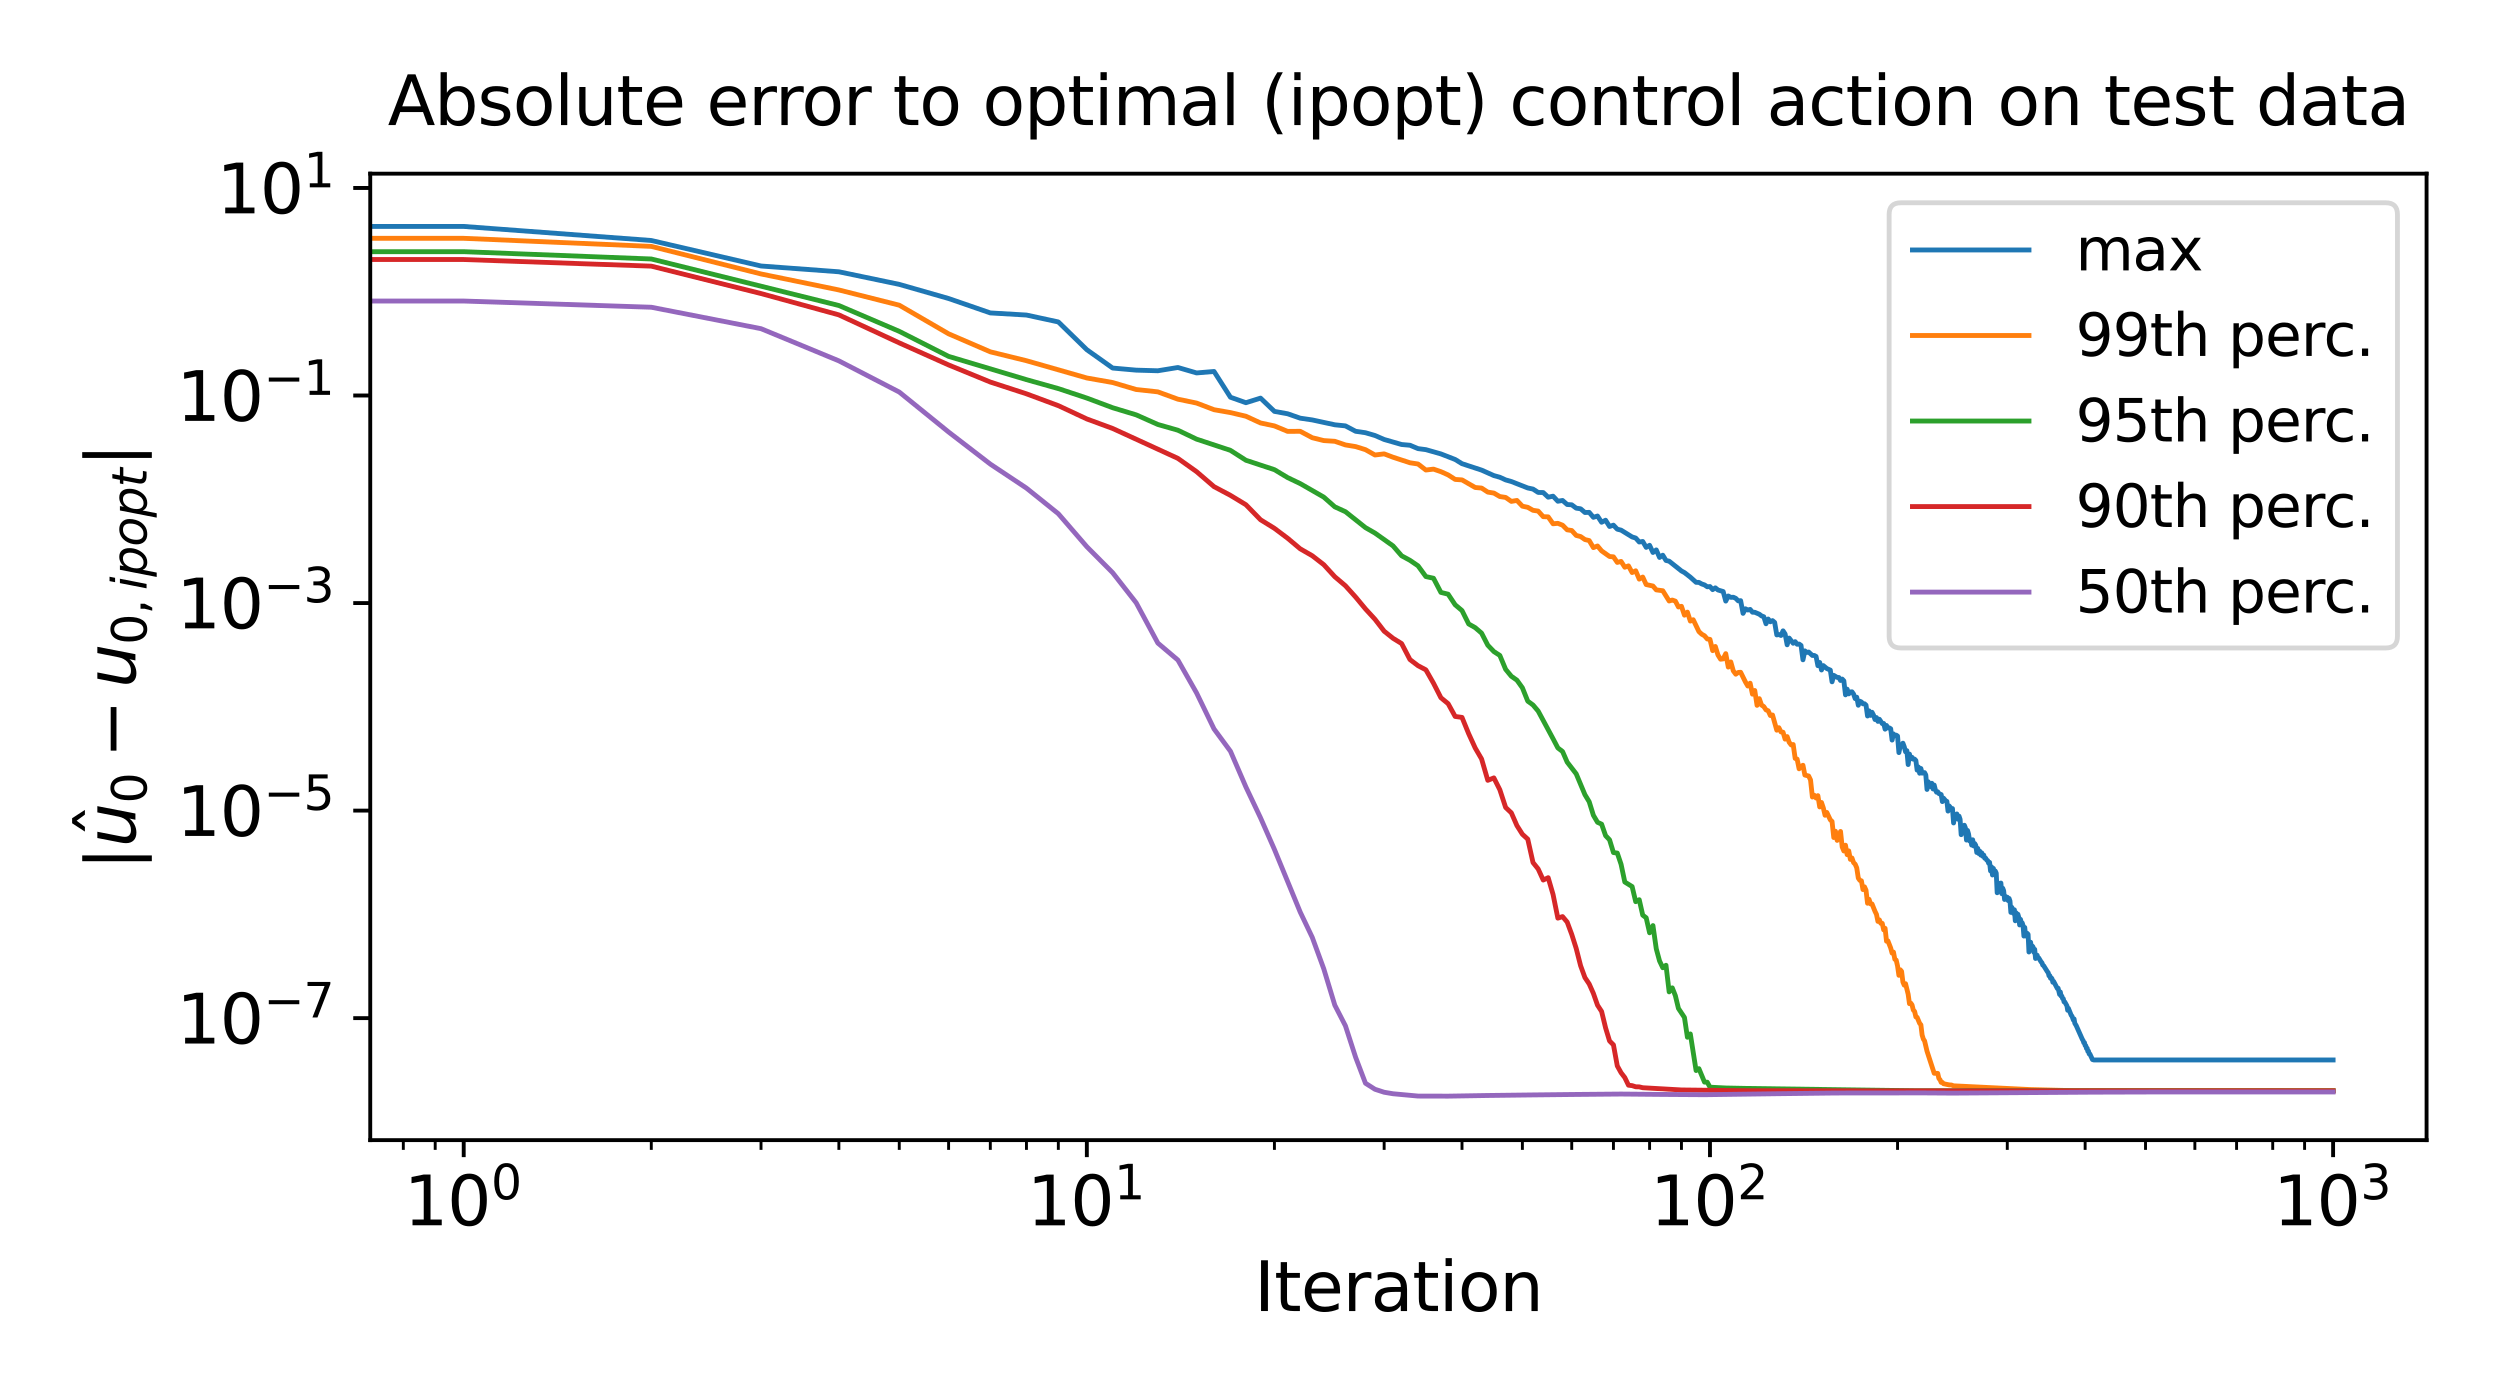 <?xml version="1.0" encoding="utf-8" standalone="no"?>
<!DOCTYPE svg PUBLIC "-//W3C//DTD SVG 1.1//EN"
  "http://www.w3.org/Graphics/SVG/1.1/DTD/svg11.dtd">
<svg xmlns:xlink="http://www.w3.org/1999/xlink" width="514.8pt" height="288pt" viewBox="0 0 514.8 288" xmlns="http://www.w3.org/2000/svg" version="1.1">
 <defs>
  <style type="text/css">*{stroke-linejoin: round; stroke-linecap: butt}</style>
 </defs>
 <g id="figure_1">
  <g id="patch_1">
   <path d="M 0 288 
L 514.8 288 
L 514.8 0 
L 0 0 
z
" style="fill: #ffffff"/>
  </g>
  <g id="axes_1">
   <g id="patch_2">
    <path d="M 76.24 234.781 
L 499.68 234.781 
L 499.68 35.758 
L 76.24 35.758 
z
" style="fill: #ffffff"/>
   </g>
   <g id="matplotlib.axis_1">
    <g id="xtick_1">
     <g id="line2d_1">
      <defs>
       <path id="m55923e34c2" d="M 0 0 
L 0 3.5 
" style="stroke: #000000; stroke-width: 0.8"/>
      </defs>
      <g>
       <use xlink:href="#m55923e34c2" x="95.487" y="234.781" style="stroke: #000000; stroke-width: 0.8"/>
      </g>
     </g>
     <g id="text_1">
      <!-- $\mathdefault{10^{0}}$ -->
      <g transform="translate(83.167 252.419) scale(0.14 -0.14)">
       <defs>
        <path id="DejaVuSans-31" d="M 794 531 
L 1825 531 
L 1825 4091 
L 703 3866 
L 703 4441 
L 1819 4666 
L 2450 4666 
L 2450 531 
L 3481 531 
L 3481 0 
L 794 0 
L 794 531 
z
" transform="scale(0.016)"/>
        <path id="DejaVuSans-30" d="M 2034 4250 
Q 1547 4250 1301 3770 
Q 1056 3291 1056 2328 
Q 1056 1369 1301 889 
Q 1547 409 2034 409 
Q 2525 409 2770 889 
Q 3016 1369 3016 2328 
Q 3016 3291 2770 3770 
Q 2525 4250 2034 4250 
z
M 2034 4750 
Q 2819 4750 3233 4129 
Q 3647 3509 3647 2328 
Q 3647 1150 3233 529 
Q 2819 -91 2034 -91 
Q 1250 -91 836 529 
Q 422 1150 422 2328 
Q 422 3509 836 4129 
Q 1250 4750 2034 4750 
z
" transform="scale(0.016)"/>
       </defs>
       <use xlink:href="#DejaVuSans-31" transform="translate(0 0.766)"/>
       <use xlink:href="#DejaVuSans-30" transform="translate(63.623 0.766)"/>
       <use xlink:href="#DejaVuSans-30" transform="translate(128.203 39.047) scale(0.7)"/>
      </g>
     </g>
    </g>
    <g id="xtick_2">
     <g id="line2d_2">
      <g>
       <use xlink:href="#m55923e34c2" x="223.802" y="234.781" style="stroke: #000000; stroke-width: 0.8"/>
      </g>
     </g>
     <g id="text_2">
      <!-- $\mathdefault{10^{1}}$ -->
      <g transform="translate(211.482 252.419) scale(0.14 -0.14)">
       <use xlink:href="#DejaVuSans-31" transform="translate(0 0.684)"/>
       <use xlink:href="#DejaVuSans-30" transform="translate(63.623 0.684)"/>
       <use xlink:href="#DejaVuSans-31" transform="translate(128.203 38.966) scale(0.7)"/>
      </g>
     </g>
    </g>
    <g id="xtick_3">
     <g id="line2d_3">
      <g>
       <use xlink:href="#m55923e34c2" x="352.118" y="234.781" style="stroke: #000000; stroke-width: 0.8"/>
      </g>
     </g>
     <g id="text_3">
      <!-- $\mathdefault{10^{2}}$ -->
      <g transform="translate(339.798 252.419) scale(0.14 -0.14)">
       <defs>
        <path id="DejaVuSans-32" d="M 1228 531 
L 3431 531 
L 3431 0 
L 469 0 
L 469 531 
Q 828 903 1448 1529 
Q 2069 2156 2228 2338 
Q 2531 2678 2651 2914 
Q 2772 3150 2772 3378 
Q 2772 3750 2511 3984 
Q 2250 4219 1831 4219 
Q 1534 4219 1204 4116 
Q 875 4013 500 3803 
L 500 4441 
Q 881 4594 1212 4672 
Q 1544 4750 1819 4750 
Q 2544 4750 2975 4387 
Q 3406 4025 3406 3419 
Q 3406 3131 3298 2873 
Q 3191 2616 2906 2266 
Q 2828 2175 2409 1742 
Q 1991 1309 1228 531 
z
" transform="scale(0.016)"/>
       </defs>
       <use xlink:href="#DejaVuSans-31" transform="translate(0 0.766)"/>
       <use xlink:href="#DejaVuSans-30" transform="translate(63.623 0.766)"/>
       <use xlink:href="#DejaVuSans-32" transform="translate(128.203 39.047) scale(0.7)"/>
      </g>
     </g>
    </g>
    <g id="xtick_4">
     <g id="line2d_4">
      <g>
       <use xlink:href="#m55923e34c2" x="480.433" y="234.781" style="stroke: #000000; stroke-width: 0.8"/>
      </g>
     </g>
     <g id="text_4">
      <!-- $\mathdefault{10^{3}}$ -->
      <g transform="translate(468.113 252.419) scale(0.14 -0.14)">
       <defs>
        <path id="DejaVuSans-33" d="M 2597 2516 
Q 3050 2419 3304 2112 
Q 3559 1806 3559 1356 
Q 3559 666 3084 287 
Q 2609 -91 1734 -91 
Q 1441 -91 1130 -33 
Q 819 25 488 141 
L 488 750 
Q 750 597 1062 519 
Q 1375 441 1716 441 
Q 2309 441 2620 675 
Q 2931 909 2931 1356 
Q 2931 1769 2642 2001 
Q 2353 2234 1838 2234 
L 1294 2234 
L 1294 2753 
L 1863 2753 
Q 2328 2753 2575 2939 
Q 2822 3125 2822 3475 
Q 2822 3834 2567 4026 
Q 2313 4219 1838 4219 
Q 1578 4219 1281 4162 
Q 984 4106 628 3988 
L 628 4550 
Q 988 4650 1302 4700 
Q 1616 4750 1894 4750 
Q 2613 4750 3031 4423 
Q 3450 4097 3450 3541 
Q 3450 3153 3228 2886 
Q 3006 2619 2597 2516 
z
" transform="scale(0.016)"/>
       </defs>
       <use xlink:href="#DejaVuSans-31" transform="translate(0 0.766)"/>
       <use xlink:href="#DejaVuSans-30" transform="translate(63.623 0.766)"/>
       <use xlink:href="#DejaVuSans-33" transform="translate(128.203 39.047) scale(0.7)"/>
      </g>
     </g>
    </g>
    <g id="xtick_5">
     <g id="line2d_5">
      <defs>
       <path id="m442048aa41" d="M 0 0 
L 0 2 
" style="stroke: #000000; stroke-width: 0.6"/>
      </defs>
      <g>
       <use xlink:href="#m442048aa41" x="83.052" y="234.781" style="stroke: #000000; stroke-width: 0.6"/>
      </g>
     </g>
    </g>
    <g id="xtick_6">
     <g id="line2d_6">
      <g>
       <use xlink:href="#m442048aa41" x="89.616" y="234.781" style="stroke: #000000; stroke-width: 0.6"/>
      </g>
     </g>
    </g>
    <g id="xtick_7">
     <g id="line2d_7">
      <g>
       <use xlink:href="#m442048aa41" x="134.114" y="234.781" style="stroke: #000000; stroke-width: 0.6"/>
      </g>
     </g>
    </g>
    <g id="xtick_8">
     <g id="line2d_8">
      <g>
       <use xlink:href="#m442048aa41" x="156.709" y="234.781" style="stroke: #000000; stroke-width: 0.6"/>
      </g>
     </g>
    </g>
    <g id="xtick_9">
     <g id="line2d_9">
      <g>
       <use xlink:href="#m442048aa41" x="172.741" y="234.781" style="stroke: #000000; stroke-width: 0.6"/>
      </g>
     </g>
    </g>
    <g id="xtick_10">
     <g id="line2d_10">
      <g>
       <use xlink:href="#m442048aa41" x="185.176" y="234.781" style="stroke: #000000; stroke-width: 0.6"/>
      </g>
     </g>
    </g>
    <g id="xtick_11">
     <g id="line2d_11">
      <g>
       <use xlink:href="#m442048aa41" x="195.336" y="234.781" style="stroke: #000000; stroke-width: 0.6"/>
      </g>
     </g>
    </g>
    <g id="xtick_12">
     <g id="line2d_12">
      <g>
       <use xlink:href="#m442048aa41" x="203.926" y="234.781" style="stroke: #000000; stroke-width: 0.6"/>
      </g>
     </g>
    </g>
    <g id="xtick_13">
     <g id="line2d_13">
      <g>
       <use xlink:href="#m442048aa41" x="211.367" y="234.781" style="stroke: #000000; stroke-width: 0.6"/>
      </g>
     </g>
    </g>
    <g id="xtick_14">
     <g id="line2d_14">
      <g>
       <use xlink:href="#m442048aa41" x="217.931" y="234.781" style="stroke: #000000; stroke-width: 0.6"/>
      </g>
     </g>
    </g>
    <g id="xtick_15">
     <g id="line2d_15">
      <g>
       <use xlink:href="#m442048aa41" x="262.429" y="234.781" style="stroke: #000000; stroke-width: 0.6"/>
      </g>
     </g>
    </g>
    <g id="xtick_16">
     <g id="line2d_16">
      <g>
       <use xlink:href="#m442048aa41" x="285.024" y="234.781" style="stroke: #000000; stroke-width: 0.6"/>
      </g>
     </g>
    </g>
    <g id="xtick_17">
     <g id="line2d_17">
      <g>
       <use xlink:href="#m442048aa41" x="301.056" y="234.781" style="stroke: #000000; stroke-width: 0.6"/>
      </g>
     </g>
    </g>
    <g id="xtick_18">
     <g id="line2d_18">
      <g>
       <use xlink:href="#m442048aa41" x="313.491" y="234.781" style="stroke: #000000; stroke-width: 0.6"/>
      </g>
     </g>
    </g>
    <g id="xtick_19">
     <g id="line2d_19">
      <g>
       <use xlink:href="#m442048aa41" x="323.651" y="234.781" style="stroke: #000000; stroke-width: 0.6"/>
      </g>
     </g>
    </g>
    <g id="xtick_20">
     <g id="line2d_20">
      <g>
       <use xlink:href="#m442048aa41" x="332.241" y="234.781" style="stroke: #000000; stroke-width: 0.6"/>
      </g>
     </g>
    </g>
    <g id="xtick_21">
     <g id="line2d_21">
      <g>
       <use xlink:href="#m442048aa41" x="339.683" y="234.781" style="stroke: #000000; stroke-width: 0.6"/>
      </g>
     </g>
    </g>
    <g id="xtick_22">
     <g id="line2d_22">
      <g>
       <use xlink:href="#m442048aa41" x="346.246" y="234.781" style="stroke: #000000; stroke-width: 0.6"/>
      </g>
     </g>
    </g>
    <g id="xtick_23">
     <g id="line2d_23">
      <g>
       <use xlink:href="#m442048aa41" x="390.744" y="234.781" style="stroke: #000000; stroke-width: 0.6"/>
      </g>
     </g>
    </g>
    <g id="xtick_24">
     <g id="line2d_24">
      <g>
       <use xlink:href="#m442048aa41" x="413.339" y="234.781" style="stroke: #000000; stroke-width: 0.6"/>
      </g>
     </g>
    </g>
    <g id="xtick_25">
     <g id="line2d_25">
      <g>
       <use xlink:href="#m442048aa41" x="429.371" y="234.781" style="stroke: #000000; stroke-width: 0.6"/>
      </g>
     </g>
    </g>
    <g id="xtick_26">
     <g id="line2d_26">
      <g>
       <use xlink:href="#m442048aa41" x="441.806" y="234.781" style="stroke: #000000; stroke-width: 0.6"/>
      </g>
     </g>
    </g>
    <g id="xtick_27">
     <g id="line2d_27">
      <g>
       <use xlink:href="#m442048aa41" x="451.966" y="234.781" style="stroke: #000000; stroke-width: 0.6"/>
      </g>
     </g>
    </g>
    <g id="xtick_28">
     <g id="line2d_28">
      <g>
       <use xlink:href="#m442048aa41" x="460.556" y="234.781" style="stroke: #000000; stroke-width: 0.6"/>
      </g>
     </g>
    </g>
    <g id="xtick_29">
     <g id="line2d_29">
      <g>
       <use xlink:href="#m442048aa41" x="467.998" y="234.781" style="stroke: #000000; stroke-width: 0.6"/>
      </g>
     </g>
    </g>
    <g id="xtick_30">
     <g id="line2d_30">
      <g>
       <use xlink:href="#m442048aa41" x="474.561" y="234.781" style="stroke: #000000; stroke-width: 0.6"/>
      </g>
     </g>
    </g>
    <g id="text_5">
     <!-- Iteration -->
     <g transform="translate(258.268 269.968) scale(0.14 -0.14)">
      <defs>
       <path id="DejaVuSans-49" d="M 628 4666 
L 1259 4666 
L 1259 0 
L 628 0 
L 628 4666 
z
" transform="scale(0.016)"/>
       <path id="DejaVuSans-74" d="M 1172 4494 
L 1172 3500 
L 2356 3500 
L 2356 3053 
L 1172 3053 
L 1172 1153 
Q 1172 725 1289 603 
Q 1406 481 1766 481 
L 2356 481 
L 2356 0 
L 1766 0 
Q 1100 0 847 248 
Q 594 497 594 1153 
L 594 3053 
L 172 3053 
L 172 3500 
L 594 3500 
L 594 4494 
L 1172 4494 
z
" transform="scale(0.016)"/>
       <path id="DejaVuSans-65" d="M 3597 1894 
L 3597 1613 
L 953 1613 
Q 991 1019 1311 708 
Q 1631 397 2203 397 
Q 2534 397 2845 478 
Q 3156 559 3463 722 
L 3463 178 
Q 3153 47 2828 -22 
Q 2503 -91 2169 -91 
Q 1331 -91 842 396 
Q 353 884 353 1716 
Q 353 2575 817 3079 
Q 1281 3584 2069 3584 
Q 2775 3584 3186 3129 
Q 3597 2675 3597 1894 
z
M 3022 2063 
Q 3016 2534 2758 2815 
Q 2500 3097 2075 3097 
Q 1594 3097 1305 2825 
Q 1016 2553 972 2059 
L 3022 2063 
z
" transform="scale(0.016)"/>
       <path id="DejaVuSans-72" d="M 2631 2963 
Q 2534 3019 2420 3045 
Q 2306 3072 2169 3072 
Q 1681 3072 1420 2755 
Q 1159 2438 1159 1844 
L 1159 0 
L 581 0 
L 581 3500 
L 1159 3500 
L 1159 2956 
Q 1341 3275 1631 3429 
Q 1922 3584 2338 3584 
Q 2397 3584 2469 3576 
Q 2541 3569 2628 3553 
L 2631 2963 
z
" transform="scale(0.016)"/>
       <path id="DejaVuSans-61" d="M 2194 1759 
Q 1497 1759 1228 1600 
Q 959 1441 959 1056 
Q 959 750 1161 570 
Q 1363 391 1709 391 
Q 2188 391 2477 730 
Q 2766 1069 2766 1631 
L 2766 1759 
L 2194 1759 
z
M 3341 1997 
L 3341 0 
L 2766 0 
L 2766 531 
Q 2569 213 2275 61 
Q 1981 -91 1556 -91 
Q 1019 -91 701 211 
Q 384 513 384 1019 
Q 384 1609 779 1909 
Q 1175 2209 1959 2209 
L 2766 2209 
L 2766 2266 
Q 2766 2663 2505 2880 
Q 2244 3097 1772 3097 
Q 1472 3097 1187 3025 
Q 903 2953 641 2809 
L 641 3341 
Q 956 3463 1253 3523 
Q 1550 3584 1831 3584 
Q 2591 3584 2966 3190 
Q 3341 2797 3341 1997 
z
" transform="scale(0.016)"/>
       <path id="DejaVuSans-69" d="M 603 3500 
L 1178 3500 
L 1178 0 
L 603 0 
L 603 3500 
z
M 603 4863 
L 1178 4863 
L 1178 4134 
L 603 4134 
L 603 4863 
z
" transform="scale(0.016)"/>
       <path id="DejaVuSans-6f" d="M 1959 3097 
Q 1497 3097 1228 2736 
Q 959 2375 959 1747 
Q 959 1119 1226 758 
Q 1494 397 1959 397 
Q 2419 397 2687 759 
Q 2956 1122 2956 1747 
Q 2956 2369 2687 2733 
Q 2419 3097 1959 3097 
z
M 1959 3584 
Q 2709 3584 3137 3096 
Q 3566 2609 3566 1747 
Q 3566 888 3137 398 
Q 2709 -91 1959 -91 
Q 1206 -91 779 398 
Q 353 888 353 1747 
Q 353 2609 779 3096 
Q 1206 3584 1959 3584 
z
" transform="scale(0.016)"/>
       <path id="DejaVuSans-6e" d="M 3513 2113 
L 3513 0 
L 2938 0 
L 2938 2094 
Q 2938 2591 2744 2837 
Q 2550 3084 2163 3084 
Q 1697 3084 1428 2787 
Q 1159 2491 1159 1978 
L 1159 0 
L 581 0 
L 581 3500 
L 1159 3500 
L 1159 2956 
Q 1366 3272 1645 3428 
Q 1925 3584 2291 3584 
Q 2894 3584 3203 3211 
Q 3513 2838 3513 2113 
z
" transform="scale(0.016)"/>
      </defs>
      <use xlink:href="#DejaVuSans-49"/>
      <use xlink:href="#DejaVuSans-74" x="29.492"/>
      <use xlink:href="#DejaVuSans-65" x="68.701"/>
      <use xlink:href="#DejaVuSans-72" x="130.225"/>
      <use xlink:href="#DejaVuSans-61" x="171.338"/>
      <use xlink:href="#DejaVuSans-74" x="232.617"/>
      <use xlink:href="#DejaVuSans-69" x="271.826"/>
      <use xlink:href="#DejaVuSans-6f" x="299.609"/>
      <use xlink:href="#DejaVuSans-6e" x="360.791"/>
     </g>
    </g>
   </g>
   <g id="matplotlib.axis_2">
    <g id="ytick_1">
     <g id="line2d_31">
      <defs>
       <path id="m7a0381dd47" d="M 0 0 
L -3.5 0 
" style="stroke: #000000; stroke-width: 0.8"/>
      </defs>
      <g>
       <use xlink:href="#m7a0381dd47" x="76.24" y="209.654" style="stroke: #000000; stroke-width: 0.8"/>
      </g>
     </g>
     <g id="text_6">
      <!-- $\mathdefault{10^{-7}}$ -->
      <g transform="translate(36.34 214.973) scale(0.14 -0.14)">
       <defs>
        <path id="DejaVuSans-2212" d="M 678 2272 
L 4684 2272 
L 4684 1741 
L 678 1741 
L 678 2272 
z
" transform="scale(0.016)"/>
        <path id="DejaVuSans-37" d="M 525 4666 
L 3525 4666 
L 3525 4397 
L 1831 0 
L 1172 0 
L 2766 4134 
L 525 4134 
L 525 4666 
z
" transform="scale(0.016)"/>
       </defs>
       <use xlink:href="#DejaVuSans-31" transform="translate(0 0.684)"/>
       <use xlink:href="#DejaVuSans-30" transform="translate(63.623 0.684)"/>
       <use xlink:href="#DejaVuSans-2212" transform="translate(128.203 38.966) scale(0.7)"/>
       <use xlink:href="#DejaVuSans-37" transform="translate(186.855 38.966) scale(0.7)"/>
      </g>
     </g>
    </g>
    <g id="ytick_2">
     <g id="line2d_32">
      <g>
       <use xlink:href="#m7a0381dd47" x="76.24" y="166.917" style="stroke: #000000; stroke-width: 0.8"/>
      </g>
     </g>
     <g id="text_7">
      <!-- $\mathdefault{10^{-5}}$ -->
      <g transform="translate(36.34 172.236) scale(0.14 -0.14)">
       <defs>
        <path id="DejaVuSans-35" d="M 691 4666 
L 3169 4666 
L 3169 4134 
L 1269 4134 
L 1269 2991 
Q 1406 3038 1543 3061 
Q 1681 3084 1819 3084 
Q 2600 3084 3056 2656 
Q 3513 2228 3513 1497 
Q 3513 744 3044 326 
Q 2575 -91 1722 -91 
Q 1428 -91 1123 -41 
Q 819 9 494 109 
L 494 744 
Q 775 591 1075 516 
Q 1375 441 1709 441 
Q 2250 441 2565 725 
Q 2881 1009 2881 1497 
Q 2881 1984 2565 2268 
Q 2250 2553 1709 2553 
Q 1456 2553 1204 2497 
Q 953 2441 691 2322 
L 691 4666 
z
" transform="scale(0.016)"/>
       </defs>
       <use xlink:href="#DejaVuSans-31" transform="translate(0 0.684)"/>
       <use xlink:href="#DejaVuSans-30" transform="translate(63.623 0.684)"/>
       <use xlink:href="#DejaVuSans-2212" transform="translate(128.203 38.966) scale(0.7)"/>
       <use xlink:href="#DejaVuSans-35" transform="translate(186.855 38.966) scale(0.7)"/>
      </g>
     </g>
    </g>
    <g id="ytick_3">
     <g id="line2d_33">
      <g>
       <use xlink:href="#m7a0381dd47" x="76.24" y="124.18" style="stroke: #000000; stroke-width: 0.8"/>
      </g>
     </g>
     <g id="text_8">
      <!-- $\mathdefault{10^{-3}}$ -->
      <g transform="translate(36.34 129.499) scale(0.14 -0.14)">
       <use xlink:href="#DejaVuSans-31" transform="translate(0 0.766)"/>
       <use xlink:href="#DejaVuSans-30" transform="translate(63.623 0.766)"/>
       <use xlink:href="#DejaVuSans-2212" transform="translate(128.203 39.047) scale(0.7)"/>
       <use xlink:href="#DejaVuSans-33" transform="translate(186.855 39.047) scale(0.7)"/>
      </g>
     </g>
    </g>
    <g id="ytick_4">
     <g id="line2d_34">
      <g>
       <use xlink:href="#m7a0381dd47" x="76.24" y="81.443" style="stroke: #000000; stroke-width: 0.8"/>
      </g>
     </g>
     <g id="text_9">
      <!-- $\mathdefault{10^{-1}}$ -->
      <g transform="translate(36.34 86.762) scale(0.14 -0.14)">
       <use xlink:href="#DejaVuSans-31" transform="translate(0 0.684)"/>
       <use xlink:href="#DejaVuSans-30" transform="translate(63.623 0.684)"/>
       <use xlink:href="#DejaVuSans-2212" transform="translate(128.203 38.966) scale(0.7)"/>
       <use xlink:href="#DejaVuSans-31" transform="translate(186.855 38.966) scale(0.7)"/>
      </g>
     </g>
    </g>
    <g id="ytick_5">
     <g id="line2d_35">
      <g>
       <use xlink:href="#m7a0381dd47" x="76.24" y="38.706" style="stroke: #000000; stroke-width: 0.8"/>
      </g>
     </g>
     <g id="text_10">
      <!-- $\mathdefault{10^{1}}$ -->
      <g transform="translate(44.6 44.025) scale(0.14 -0.14)">
       <use xlink:href="#DejaVuSans-31" transform="translate(0 0.684)"/>
       <use xlink:href="#DejaVuSans-30" transform="translate(63.623 0.684)"/>
       <use xlink:href="#DejaVuSans-31" transform="translate(128.203 38.966) scale(0.7)"/>
      </g>
     </g>
    </g>
    <g id="text_11">
     <!-- $|\hat{u}_0 - u_{0,ipopt}|$ -->
     <g transform="translate(28 179.16) rotate(-90) scale(0.14 -0.14)">
      <defs>
       <path id="DejaVuSans-7c" d="M 1344 4891 
L 1344 -1509 
L 813 -1509 
L 813 4891 
L 1344 4891 
z
" transform="scale(0.016)"/>
       <path id="DejaVuSans-302" d="M -1831 5119 
L -1369 5119 
L -603 3944 
L -1038 3944 
L -1600 4709 
L -2163 3944 
L -2597 3944 
L -1831 5119 
z
M -1600 3584 
L -1600 3584 
z
" transform="scale(0.016)"/>
       <path id="DejaVuSans-Oblique-75" d="M 428 1388 
L 838 3500 
L 1416 3500 
L 1006 1409 
Q 975 1256 961 1147 
Q 947 1038 947 966 
Q 947 700 1109 554 
Q 1272 409 1569 409 
Q 2031 409 2368 721 
Q 2706 1034 2809 1563 
L 3194 3500 
L 3769 3500 
L 3091 0 
L 2516 0 
L 2631 550 
Q 2388 244 2052 76 
Q 1716 -91 1338 -91 
Q 878 -91 622 161 
Q 366 413 366 863 
Q 366 956 381 1097 
Q 397 1238 428 1388 
z
" transform="scale(0.016)"/>
       <path id="DejaVuSans-2c" d="M 750 794 
L 1409 794 
L 1409 256 
L 897 -744 
L 494 -744 
L 750 256 
L 750 794 
z
" transform="scale(0.016)"/>
       <path id="DejaVuSans-Oblique-69" d="M 1172 4863 
L 1747 4863 
L 1606 4134 
L 1031 4134 
L 1172 4863 
z
M 909 3500 
L 1484 3500 
L 800 0 
L 225 0 
L 909 3500 
z
" transform="scale(0.016)"/>
       <path id="DejaVuSans-Oblique-70" d="M 3175 2156 
Q 3175 2616 2975 2859 
Q 2775 3103 2400 3103 
Q 2144 3103 1911 2972 
Q 1678 2841 1497 2591 
Q 1319 2344 1212 1994 
Q 1106 1644 1106 1300 
Q 1106 863 1306 627 
Q 1506 391 1875 391 
Q 2147 391 2380 519 
Q 2613 647 2778 891 
Q 2956 1147 3065 1494 
Q 3175 1841 3175 2156 
z
M 1394 2969 
Q 1625 3272 1939 3428 
Q 2253 3584 2638 3584 
Q 3175 3584 3472 3232 
Q 3769 2881 3769 2247 
Q 3769 1728 3584 1258 
Q 3400 788 3053 416 
Q 2822 169 2531 39 
Q 2241 -91 1919 -91 
Q 1547 -91 1294 64 
Q 1041 219 916 525 
L 556 -1331 
L -19 -1331 
L 922 3500 
L 1497 3500 
L 1394 2969 
z
" transform="scale(0.016)"/>
       <path id="DejaVuSans-Oblique-6f" d="M 1625 -91 
Q 1009 -91 651 289 
Q 294 669 294 1325 
Q 294 1706 417 2101 
Q 541 2497 738 2766 
Q 1047 3184 1428 3384 
Q 1809 3584 2291 3584 
Q 2888 3584 3255 3212 
Q 3622 2841 3622 2241 
Q 3622 1825 3500 1412 
Q 3378 1000 3181 728 
Q 2875 309 2494 109 
Q 2113 -91 1625 -91 
z
M 891 1344 
Q 891 869 1089 633 
Q 1288 397 1691 397 
Q 2269 397 2648 901 
Q 3028 1406 3028 2181 
Q 3028 2634 2825 2865 
Q 2622 3097 2228 3097 
Q 1903 3097 1650 2945 
Q 1397 2794 1197 2484 
Q 1050 2253 970 1956 
Q 891 1659 891 1344 
z
" transform="scale(0.016)"/>
       <path id="DejaVuSans-Oblique-74" d="M 2706 3500 
L 2619 3053 
L 1472 3053 
L 1100 1153 
Q 1081 1047 1072 975 
Q 1063 903 1063 863 
Q 1063 663 1183 572 
Q 1303 481 1569 481 
L 2150 481 
L 2053 0 
L 1503 0 
Q 991 0 739 200 
Q 488 400 488 806 
Q 488 878 497 964 
Q 506 1050 525 1153 
L 897 3053 
L 409 3053 
L 500 3500 
L 978 3500 
L 1172 4494 
L 1747 4494 
L 1556 3500 
L 2706 3500 
z
" transform="scale(0.016)"/>
      </defs>
      <use xlink:href="#DejaVuSans-7c" transform="translate(0 0.828)"/>
      <use xlink:href="#DejaVuSans-302" transform="translate(98.114 12.016)"/>
      <use xlink:href="#DejaVuSans-Oblique-75" transform="translate(33.691 0.828)"/>
      <use xlink:href="#DejaVuSans-30" transform="translate(98.027 -15.578) scale(0.7)"/>
      <use xlink:href="#DejaVuSans-2212" transform="translate(164.78 0.828)"/>
      <use xlink:href="#DejaVuSans-Oblique-75" transform="translate(268.052 0.828)"/>
      <use xlink:href="#DejaVuSans-30" transform="translate(331.431 -15.578) scale(0.7)"/>
      <use xlink:href="#DejaVuSans-2c" transform="translate(375.967 -15.578) scale(0.7)"/>
      <use xlink:href="#DejaVuSans-Oblique-69" transform="translate(411.855 -15.578) scale(0.7)"/>
      <use xlink:href="#DejaVuSans-Oblique-70" transform="translate(431.304 -15.578) scale(0.7)"/>
      <use xlink:href="#DejaVuSans-Oblique-6f" transform="translate(475.737 -15.578) scale(0.7)"/>
      <use xlink:href="#DejaVuSans-Oblique-70" transform="translate(518.564 -15.578) scale(0.7)"/>
      <use xlink:href="#DejaVuSans-Oblique-74" transform="translate(562.998 -15.578) scale(0.7)"/>
      <use xlink:href="#DejaVuSans-7c" transform="translate(593.179 0.828)"/>
     </g>
    </g>
   </g>
   <g id="line2d_36">
    <path d="M -1 46.629 
L 95.487 46.63 
L 134.114 49.523 
L 156.709 54.774 
L 172.741 55.967 
L 185.176 58.56 
L 195.336 61.47 
L 203.926 64.439 
L 211.367 64.875 
L 217.931 66.295 
L 223.802 72.017 
L 229.114 75.789 
L 233.963 76.22 
L 238.423 76.348 
L 242.553 75.674 
L 246.398 76.795 
L 249.994 76.492 
L 253.373 81.797 
L 256.558 82.926 
L 259.571 81.981 
L 262.429 84.714 
L 265.148 85.204 
L 267.74 86.111 
L 270.218 86.472 
L 274.864 87.474 
L 277.05 87.698 
L 279.153 88.811 
L 281.18 89.108 
L 283.135 89.679 
L 285.024 90.498 
L 288.621 91.535 
L 290.336 91.684 
L 291.999 92.38 
L 293.615 92.591 
L 296.711 93.472 
L 299.645 94.617 
L 301.056 95.484 
L 305.086 96.805 
L 307.619 97.935 
L 308.844 98.276 
L 310.043 98.824 
L 311.216 99.155 
L 314.594 100.482 
L 315.677 100.709 
L 316.738 101.402 
L 317.78 101.424 
L 318.802 102.381 
L 319.806 102.176 
L 320.793 103.216 
L 321.762 103.055 
L 322.714 103.89 
L 323.651 103.948 
L 324.572 104.641 
L 325.478 104.771 
L 326.37 105.535 
L 327.248 105.504 
L 328.112 106.524 
L 328.962 106.262 
L 329.8 107.543 
L 330.626 107.127 
L 331.439 108.413 
L 332.241 108.142 
L 333.032 108.972 
L 333.811 109.164 
L 336.086 110.568 
L 336.824 110.792 
L 337.553 111.611 
L 338.272 111.5 
L 338.982 112.714 
L 339.683 112.288 
L 340.375 113.77 
L 341.059 113.237 
L 341.734 114.788 
L 342.401 114.328 
L 343.061 115.411 
L 343.713 115.558 
L 346.246 117.574 
L 346.862 117.906 
L 348.073 118.847 
L 349.259 119.913 
L 349.843 119.927 
L 350.42 120.251 
L 350.992 120.442 
L 351.558 120.829 
L 352.118 120.784 
L 352.672 121.417 
L 353.221 121.048 
L 353.765 121.488 
L 354.836 121.807 
L 355.365 123.777 
L 355.888 122.725 
L 356.406 123.013 
L 356.92 122.981 
L 357.429 123.211 
L 357.933 123.726 
L 358.433 123.689 
L 358.928 126.304 
L 359.419 125.359 
L 359.906 125.615 
L 360.389 125.489 
L 360.867 126.066 
L 361.341 126.08 
L 362.278 126.478 
L 362.74 126.831 
L 363.199 126.998 
L 363.654 128.446 
L 364.105 127.47 
L 364.553 128.036 
L 364.997 127.799 
L 365.437 128.173 
L 365.874 130.74 
L 366.308 130.657 
L 366.738 130.859 
L 367.165 129.902 
L 367.589 130.547 
L 368.01 132.777 
L 368.427 131.396 
L 369.253 132.465 
L 369.661 132.129 
L 370.066 132.666 
L 370.469 132.622 
L 370.868 132.904 
L 371.265 135.867 
L 371.658 134.031 
L 372.05 134.354 
L 372.438 134.268 
L 373.207 134.976 
L 373.587 134.962 
L 373.965 135.179 
L 374.34 137.079 
L 374.713 136.415 
L 375.083 137.964 
L 375.451 137.06 
L 376.179 137.669 
L 376.898 137.984 
L 377.254 140.4 
L 377.608 139.068 
L 378.309 139.495 
L 378.656 139.507 
L 379.002 140.127 
L 379.344 139.832 
L 379.685 140.203 
L 380.024 143.082 
L 380.361 141.911 
L 380.695 142.88 
L 381.028 142.488 
L 381.359 142.457 
L 381.688 142.924 
L 382.015 143.858 
L 382.339 143.565 
L 382.662 145.223 
L 382.984 144.397 
L 383.303 144.55 
L 383.621 144.934 
L 383.936 144.916 
L 384.25 145.204 
L 384.562 147.442 
L 384.873 146.375 
L 385.182 147.313 
L 385.489 146.671 
L 385.794 147.257 
L 386.098 148.165 
L 386.4 147.76 
L 386.7 148.548 
L 386.999 148.112 
L 387.592 149.001 
L 387.886 148.974 
L 388.178 150.15 
L 388.469 149.388 
L 388.759 149.905 
L 389.047 149.885 
L 389.333 150.065 
L 389.618 152.398 
L 389.902 151.127 
L 390.184 151.507 
L 390.465 151.382 
L 390.744 151.565 
L 391.022 154.976 
L 391.299 153.578 
L 391.574 153.648 
L 391.848 153.036 
L 392.12 153.764 
L 392.391 154.813 
L 392.661 154.577 
L 392.93 157.438 
L 393.197 155.28 
L 393.463 156.256 
L 393.728 155.948 
L 393.991 156.332 
L 394.254 156.32 
L 394.515 156.602 
L 394.774 158.586 
L 395.033 157.939 
L 395.29 159.226 
L 395.547 158.244 
L 395.802 159.207 
L 396.308 159.097 
L 396.56 159.581 
L 396.81 162.561 
L 397.06 160.982 
L 397.555 161.986 
L 397.801 161.296 
L 398.046 162.46 
L 398.29 161.658 
L 398.533 162.646 
L 398.775 163.134 
L 399.015 163.043 
L 399.255 163.411 
L 399.731 163.618 
L 399.968 165.065 
L 400.203 164.356 
L 400.672 164.915 
L 400.904 165.018 
L 401.136 167.02 
L 401.367 165.957 
L 401.826 166.532 
L 402.053 166.502 
L 402.28 169.464 
L 402.507 167.738 
L 402.732 168.365 
L 402.956 167.612 
L 403.179 168.694 
L 403.402 168.056 
L 403.623 168.707 
L 403.844 171.877 
L 404.064 170.338 
L 404.283 170.779 
L 404.501 169.934 
L 404.718 170.479 
L 404.935 172.987 
L 405.15 171.006 
L 405.365 171.735 
L 405.579 173.166 
L 405.792 172.898 
L 406.004 174.023 
L 406.216 172.931 
L 406.426 174.199 
L 406.636 173.706 
L 406.845 174.061 
L 407.054 175.542 
L 407.261 174.705 
L 407.468 175.761 
L 407.674 175.271 
L 407.879 176.086 
L 408.084 175.623 
L 408.288 176.321 
L 408.491 176.075 
L 408.693 176.729 
L 408.894 176.718 
L 409.095 177.098 
L 409.295 177.208 
L 409.495 177.754 
L 409.693 177.578 
L 409.891 179.343 
L 410.089 178.503 
L 410.285 180.178 
L 410.481 178.825 
L 410.676 179.866 
L 410.871 179.366 
L 411.065 179.79 
L 411.258 183.836 
L 411.45 181.823 
L 411.642 182.342 
L 412.024 181.839 
L 412.214 184.029 
L 412.403 182.911 
L 412.591 183.413 
L 412.779 185.224 
L 412.967 184.582 
L 413.153 184.874 
L 413.339 184.753 
L 413.525 185.451 
L 413.71 185.004 
L 413.894 185.534 
L 414.078 187.882 
L 414.261 186.823 
L 414.443 187.178 
L 414.625 188.1 
L 414.806 187.35 
L 414.987 189.607 
L 415.167 187.97 
L 415.346 188.854 
L 415.525 188.259 
L 415.703 188.865 
L 415.881 190.468 
L 416.058 189.308 
L 416.235 189.98 
L 416.411 190.036 
L 416.587 190.573 
L 416.762 192.755 
L 416.936 190.976 
L 417.11 192.74 
L 417.283 192.121 
L 417.456 192.194 
L 417.628 192.408 
L 417.8 196.036 
L 417.971 194.015 
L 418.142 194.025 
L 418.312 195.17 
L 418.482 194.796 
L 418.651 194.993 
L 418.819 196.108 
L 418.987 195.49 
L 419.155 197.371 
L 419.489 196.695 
L 419.655 197.226 
L 419.82 197.26 
L 420.314 198.09 
L 420.478 198.24 
L 420.641 198.731 
L 420.804 198.818 
L 421.61 200.114 
L 421.77 200.292 
L 421.93 200.939 
L 422.089 200.897 
L 422.247 201.448 
L 422.405 201.352 
L 422.563 201.567 
L 422.72 202.267 
L 422.877 202.077 
L 423.654 203.559 
L 423.808 203.494 
L 424.115 204.782 
L 424.268 204.272 
L 424.421 205.112 
L 424.573 205.116 
L 424.724 205.613 
L 424.876 205.661 
L 425.026 206.302 
L 425.177 206.317 
L 425.626 207.128 
L 425.774 208.034 
L 425.923 207.626 
L 426.513 209.087 
L 426.659 209.233 
L 426.951 210.052 
L 427.096 209.817 
L 427.241 210.713 
L 427.53 211.182 
L 428.811 214.058 
L 428.951 214.257 
L 429.092 214.726 
L 429.232 214.688 
L 429.371 215.293 
L 429.51 215.33 
L 429.649 215.908 
L 429.787 215.848 
L 429.925 216.498 
L 430.063 216.44 
L 430.201 217.022 
L 430.338 217.022 
L 430.611 217.607 
L 430.883 218.183 
L 431.153 218.267 
L 480.433 218.267 
L 480.433 218.267 
" clip-path="url(#pf8c6601ac7)" style="fill: none; stroke: #1f77b4; stroke-linecap: square"/>
   </g>
   <g id="line2d_37">
    <path d="M -1 49.074 
L 95.487 49.076 
L 134.114 50.737 
L 156.709 56.413 
L 172.741 59.709 
L 185.176 62.846 
L 195.336 68.741 
L 203.926 72.449 
L 211.367 74.279 
L 223.802 77.836 
L 229.114 78.772 
L 233.963 80.208 
L 238.423 80.693 
L 242.553 82.202 
L 246.398 82.999 
L 249.994 84.368 
L 253.373 84.96 
L 256.558 85.712 
L 259.571 87.098 
L 262.429 87.705 
L 265.148 88.831 
L 267.74 88.814 
L 270.218 90.135 
L 272.589 90.725 
L 274.864 90.872 
L 277.05 91.619 
L 279.153 91.963 
L 281.18 92.596 
L 283.135 93.693 
L 285.024 93.461 
L 286.852 94.152 
L 290.336 95.294 
L 291.999 95.546 
L 293.615 96.787 
L 295.184 96.603 
L 296.711 97.124 
L 298.197 97.791 
L 299.645 98.722 
L 301.056 98.82 
L 303.775 100.384 
L 305.086 100.503 
L 306.367 101.334 
L 307.619 101.533 
L 308.844 102.249 
L 310.043 102.431 
L 311.216 103.245 
L 312.365 103.049 
L 313.491 104.233 
L 314.594 104.465 
L 315.677 105.084 
L 316.738 105.241 
L 317.78 106.393 
L 318.802 106.431 
L 319.806 107.859 
L 320.793 107.764 
L 321.762 108.146 
L 322.714 109.104 
L 323.651 109.241 
L 324.572 110.256 
L 325.478 110.486 
L 326.37 111.107 
L 327.248 111.314 
L 328.112 112.767 
L 328.962 112.429 
L 329.8 113.434 
L 331.439 114.597 
L 332.241 114.662 
L 333.032 115.811 
L 333.811 115.608 
L 334.58 116.806 
L 335.338 116.527 
L 336.086 117.901 
L 336.824 117.537 
L 337.553 119.256 
L 338.272 118.827 
L 338.982 120.371 
L 340.375 120.675 
L 341.059 121.469 
L 342.401 121.645 
L 343.713 123.759 
L 344.357 123.564 
L 344.994 123.786 
L 345.624 124.986 
L 346.246 124.852 
L 346.862 126.678 
L 347.471 126.047 
L 348.073 127.895 
L 348.669 127.616 
L 349.843 130.059 
L 350.42 130.595 
L 350.992 130.918 
L 351.558 131.577 
L 352.118 131.661 
L 352.672 133.978 
L 353.221 133.122 
L 353.765 134.88 
L 354.303 135.743 
L 354.836 135.677 
L 355.365 134.598 
L 355.888 137.365 
L 356.406 136.305 
L 356.92 138.142 
L 357.429 138.829 
L 357.933 138.468 
L 358.433 138.435 
L 359.419 140.428 
L 359.906 141.265 
L 360.389 140.686 
L 360.867 142.942 
L 361.341 142.185 
L 361.811 145.244 
L 362.278 143.867 
L 362.74 145.195 
L 363.199 145.492 
L 363.654 146.173 
L 364.105 146.363 
L 364.553 147.34 
L 364.997 147.23 
L 365.874 150.362 
L 366.308 149.846 
L 366.738 150.715 
L 367.165 150.78 
L 367.589 152.2 
L 368.01 151.679 
L 368.427 152.855 
L 368.841 153.395 
L 369.253 153.31 
L 369.661 156.17 
L 370.066 156.316 
L 370.469 158.313 
L 370.868 157.826 
L 371.265 157.582 
L 371.658 159.6 
L 372.438 159.791 
L 372.824 160.601 
L 373.207 164.124 
L 373.587 163.755 
L 373.965 164.326 
L 374.34 163.839 
L 374.713 166.162 
L 375.083 165.247 
L 375.451 166.341 
L 375.816 167.88 
L 376.179 167.297 
L 376.898 168.822 
L 377.254 169.148 
L 377.608 172.462 
L 377.96 171.169 
L 378.309 173.051 
L 378.656 172.385 
L 379.002 171.213 
L 379.344 174.411 
L 379.685 175.235 
L 380.024 174.046 
L 380.361 175.991 
L 380.695 175.215 
L 381.028 176.963 
L 381.359 176.682 
L 381.688 177.636 
L 382.015 177.951 
L 382.339 178.711 
L 382.662 180.825 
L 382.984 181.282 
L 383.303 181.377 
L 383.621 183.18 
L 383.936 182.617 
L 384.25 183.315 
L 384.562 185.996 
L 384.873 185.184 
L 385.182 186.132 
L 385.489 186.147 
L 386.098 187.665 
L 386.4 188.276 
L 386.7 189.734 
L 386.999 189.425 
L 387.296 190.131 
L 387.592 190.139 
L 387.886 191.474 
L 388.178 191.158 
L 388.469 193.811 
L 388.759 193.744 
L 389.333 195.216 
L 389.618 196.266 
L 389.902 196.056 
L 390.184 197.538 
L 390.465 197.708 
L 390.744 198.921 
L 391.022 200.838 
L 391.299 199.695 
L 391.574 200.018 
L 391.848 202.231 
L 392.12 202.862 
L 392.391 202.565 
L 392.93 204.745 
L 393.197 206.678 
L 393.463 206.563 
L 393.728 206.936 
L 393.991 208.006 
L 394.254 208.263 
L 394.515 209.4 
L 394.774 209.49 
L 395.29 210.719 
L 395.547 211.023 
L 395.802 213.133 
L 396.056 213.97 
L 396.308 214.336 
L 396.81 216.463 
L 398.29 221.007 
L 399.015 221.03 
L 399.255 222.075 
L 399.494 222.342 
L 399.731 222.886 
L 399.968 222.886 
L 400.203 223.156 
L 400.904 223.305 
L 401.367 223.399 
L 401.826 223.425 
L 402.28 223.593 
L 417.971 224.362 
L 427.096 224.592 
L 480.433 224.606 
L 480.433 224.606 
" clip-path="url(#pf8c6601ac7)" style="fill: none; stroke: #ff7f0e; stroke-linecap: square"/>
   </g>
   <g id="line2d_38">
    <path d="M -1 51.823 
L 95.487 51.826 
L 134.114 53.33 
L 172.741 62.913 
L 185.176 68.231 
L 195.336 73.387 
L 211.367 78.179 
L 217.931 80.022 
L 223.802 81.973 
L 229.114 83.96 
L 233.963 85.429 
L 238.423 87.409 
L 242.553 88.592 
L 246.398 90.431 
L 253.373 92.74 
L 256.558 94.778 
L 262.429 96.716 
L 265.148 98.346 
L 267.74 99.584 
L 272.589 102.365 
L 274.864 104.369 
L 277.05 105.369 
L 281.18 108.65 
L 283.135 109.77 
L 286.852 112.412 
L 288.621 114.449 
L 290.336 115.379 
L 291.999 116.514 
L 293.615 118.728 
L 295.184 119.071 
L 296.711 121.99 
L 298.197 122.353 
L 299.645 124.539 
L 301.056 125.729 
L 302.432 128.485 
L 303.775 129.246 
L 305.086 130.374 
L 306.367 132.864 
L 307.619 134.173 
L 308.844 134.965 
L 310.043 137.834 
L 311.216 139.255 
L 312.365 140.062 
L 313.491 141.631 
L 314.594 144.378 
L 315.677 145.173 
L 316.738 146.422 
L 319.806 152.126 
L 320.793 154.011 
L 321.762 154.753 
L 322.714 156.94 
L 324.572 159.35 
L 326.37 163.647 
L 327.248 165.097 
L 328.112 167.887 
L 328.962 169.326 
L 329.8 169.706 
L 330.626 172.082 
L 331.439 172.93 
L 332.241 175.56 
L 333.032 175.661 
L 333.811 177.971 
L 334.58 181.626 
L 336.086 182.561 
L 336.824 185.674 
L 337.553 185.27 
L 338.272 188.447 
L 338.982 188.99 
L 339.683 192.079 
L 340.375 190.596 
L 341.059 195.381 
L 341.734 197.876 
L 342.401 199.28 
L 343.061 198.77 
L 343.713 204.246 
L 344.357 203.42 
L 344.994 205.037 
L 345.624 207.658 
L 346.862 209.518 
L 347.471 213.589 
L 348.073 212.909 
L 349.259 220.446 
L 349.843 220.059 
L 350.992 222.83 
L 351.558 222.843 
L 352.118 223.874 
L 355.365 224.038 
L 359.906 224.132 
L 394.254 224.606 
L 470.384 224.62 
L 480.433 224.62 
L 480.433 224.62 
" clip-path="url(#pf8c6601ac7)" style="fill: none; stroke: #2ca02c; stroke-linecap: square"/>
   </g>
   <g id="line2d_39">
    <path d="M -1 53.438 
L 95.487 53.441 
L 134.114 54.805 
L 156.709 60.448 
L 172.741 64.842 
L 185.176 70.61 
L 195.336 75.15 
L 203.926 78.672 
L 211.367 81.097 
L 217.931 83.535 
L 223.802 86.276 
L 229.114 88.23 
L 242.553 94.392 
L 246.398 97.124 
L 249.994 100.214 
L 253.373 102.006 
L 256.558 103.935 
L 259.571 107.028 
L 262.429 108.795 
L 265.148 110.835 
L 267.74 113.013 
L 270.218 114.438 
L 272.589 116.277 
L 274.864 118.763 
L 277.05 120.618 
L 279.153 122.951 
L 281.18 125.396 
L 283.135 127.524 
L 285.024 129.976 
L 286.852 131.436 
L 288.621 132.525 
L 290.336 135.815 
L 291.999 137.079 
L 293.615 137.933 
L 295.184 140.684 
L 296.711 143.676 
L 298.197 144.898 
L 299.645 147.532 
L 301.056 147.727 
L 302.432 151.098 
L 303.775 154.028 
L 305.086 156.284 
L 306.367 160.684 
L 307.619 160.185 
L 308.844 162.62 
L 310.043 166.275 
L 311.216 167.381 
L 312.365 170.007 
L 313.491 171.789 
L 314.594 172.793 
L 315.677 177.613 
L 316.738 178.938 
L 317.78 181.217 
L 318.802 180.735 
L 319.806 184.188 
L 320.793 189.063 
L 321.762 188.745 
L 322.714 189.877 
L 323.651 192.404 
L 324.572 195.307 
L 325.478 198.863 
L 326.37 201.307 
L 327.248 202.618 
L 328.112 204.566 
L 328.962 206.991 
L 329.8 208.274 
L 330.626 211.674 
L 331.439 214.355 
L 332.241 215.158 
L 333.032 219.493 
L 333.811 220.894 
L 334.58 221.896 
L 335.338 223.466 
L 336.086 223.555 
L 336.824 223.792 
L 337.553 223.809 
L 338.272 223.985 
L 346.246 224.442 
L 358.433 224.588 
L 391.848 224.628 
L 480.433 224.625 
L 480.433 224.625 
" clip-path="url(#pf8c6601ac7)" style="fill: none; stroke: #d62728; stroke-linecap: square"/>
   </g>
   <g id="line2d_40">
    <path d="M -1 61.984 
L 95.487 61.989 
L 134.114 63.268 
L 156.709 67.683 
L 172.741 74.308 
L 185.176 80.733 
L 195.336 88.965 
L 203.926 95.57 
L 211.367 100.517 
L 217.931 105.787 
L 223.802 112.583 
L 229.114 117.926 
L 233.963 124.126 
L 238.423 132.422 
L 242.553 135.921 
L 246.398 142.689 
L 249.994 150.11 
L 253.373 154.695 
L 256.558 162.059 
L 259.571 168.413 
L 262.429 174.911 
L 267.74 187.815 
L 270.218 193.016 
L 272.589 199.496 
L 274.864 206.986 
L 277.05 211.236 
L 279.153 217.725 
L 281.18 223.06 
L 283.135 224.303 
L 285.024 224.916 
L 286.852 225.226 
L 291.999 225.702 
L 298.197 225.718 
L 306.367 225.583 
L 315.677 225.466 
L 324.572 225.369 
L 333.811 225.286 
L 342.401 225.366 
L 350.992 225.424 
L 365.874 225.219 
L 377.96 225.072 
L 396.056 225.052 
L 402.053 225.094 
L 431.018 224.899 
L 443.777 224.86 
L 480.433 224.858 
L 480.433 224.858 
" clip-path="url(#pf8c6601ac7)" style="fill: none; stroke: #9467bd; stroke-linecap: square"/>
   </g>
   <g id="patch_3">
    <path d="M 76.24 234.781 
L 76.24 35.758 
" style="fill: none; stroke: #000000; stroke-width: 0.8; stroke-linejoin: miter; stroke-linecap: square"/>
   </g>
   <g id="patch_4">
    <path d="M 499.68 234.781 
L 499.68 35.758 
" style="fill: none; stroke: #000000; stroke-width: 0.8; stroke-linejoin: miter; stroke-linecap: square"/>
   </g>
   <g id="patch_5">
    <path d="M 76.24 234.781 
L 499.68 234.781 
" style="fill: none; stroke: #000000; stroke-width: 0.8; stroke-linejoin: miter; stroke-linecap: square"/>
   </g>
   <g id="patch_6">
    <path d="M 76.24 35.758 
L 499.68 35.758 
" style="fill: none; stroke: #000000; stroke-width: 0.8; stroke-linejoin: miter; stroke-linecap: square"/>
   </g>
   <g id="text_12">
    <!-- Absolute error to optimal (ipopt) control action on test data -->
    <g transform="translate(79.846 25.758) scale(0.14 -0.14)">
     <defs>
      <path id="DejaVuSans-41" d="M 2188 4044 
L 1331 1722 
L 3047 1722 
L 2188 4044 
z
M 1831 4666 
L 2547 4666 
L 4325 0 
L 3669 0 
L 3244 1197 
L 1141 1197 
L 716 0 
L 50 0 
L 1831 4666 
z
" transform="scale(0.016)"/>
      <path id="DejaVuSans-62" d="M 3116 1747 
Q 3116 2381 2855 2742 
Q 2594 3103 2138 3103 
Q 1681 3103 1420 2742 
Q 1159 2381 1159 1747 
Q 1159 1113 1420 752 
Q 1681 391 2138 391 
Q 2594 391 2855 752 
Q 3116 1113 3116 1747 
z
M 1159 2969 
Q 1341 3281 1617 3432 
Q 1894 3584 2278 3584 
Q 2916 3584 3314 3078 
Q 3713 2572 3713 1747 
Q 3713 922 3314 415 
Q 2916 -91 2278 -91 
Q 1894 -91 1617 61 
Q 1341 213 1159 525 
L 1159 0 
L 581 0 
L 581 4863 
L 1159 4863 
L 1159 2969 
z
" transform="scale(0.016)"/>
      <path id="DejaVuSans-73" d="M 2834 3397 
L 2834 2853 
Q 2591 2978 2328 3040 
Q 2066 3103 1784 3103 
Q 1356 3103 1142 2972 
Q 928 2841 928 2578 
Q 928 2378 1081 2264 
Q 1234 2150 1697 2047 
L 1894 2003 
Q 2506 1872 2764 1633 
Q 3022 1394 3022 966 
Q 3022 478 2636 193 
Q 2250 -91 1575 -91 
Q 1294 -91 989 -36 
Q 684 19 347 128 
L 347 722 
Q 666 556 975 473 
Q 1284 391 1588 391 
Q 1994 391 2212 530 
Q 2431 669 2431 922 
Q 2431 1156 2273 1281 
Q 2116 1406 1581 1522 
L 1381 1569 
Q 847 1681 609 1914 
Q 372 2147 372 2553 
Q 372 3047 722 3315 
Q 1072 3584 1716 3584 
Q 2034 3584 2315 3537 
Q 2597 3491 2834 3397 
z
" transform="scale(0.016)"/>
      <path id="DejaVuSans-6c" d="M 603 4863 
L 1178 4863 
L 1178 0 
L 603 0 
L 603 4863 
z
" transform="scale(0.016)"/>
      <path id="DejaVuSans-75" d="M 544 1381 
L 544 3500 
L 1119 3500 
L 1119 1403 
Q 1119 906 1312 657 
Q 1506 409 1894 409 
Q 2359 409 2629 706 
Q 2900 1003 2900 1516 
L 2900 3500 
L 3475 3500 
L 3475 0 
L 2900 0 
L 2900 538 
Q 2691 219 2414 64 
Q 2138 -91 1772 -91 
Q 1169 -91 856 284 
Q 544 659 544 1381 
z
M 1991 3584 
L 1991 3584 
z
" transform="scale(0.016)"/>
      <path id="DejaVuSans-20" transform="scale(0.016)"/>
      <path id="DejaVuSans-70" d="M 1159 525 
L 1159 -1331 
L 581 -1331 
L 581 3500 
L 1159 3500 
L 1159 2969 
Q 1341 3281 1617 3432 
Q 1894 3584 2278 3584 
Q 2916 3584 3314 3078 
Q 3713 2572 3713 1747 
Q 3713 922 3314 415 
Q 2916 -91 2278 -91 
Q 1894 -91 1617 61 
Q 1341 213 1159 525 
z
M 3116 1747 
Q 3116 2381 2855 2742 
Q 2594 3103 2138 3103 
Q 1681 3103 1420 2742 
Q 1159 2381 1159 1747 
Q 1159 1113 1420 752 
Q 1681 391 2138 391 
Q 2594 391 2855 752 
Q 3116 1113 3116 1747 
z
" transform="scale(0.016)"/>
      <path id="DejaVuSans-6d" d="M 3328 2828 
Q 3544 3216 3844 3400 
Q 4144 3584 4550 3584 
Q 5097 3584 5394 3201 
Q 5691 2819 5691 2113 
L 5691 0 
L 5113 0 
L 5113 2094 
Q 5113 2597 4934 2840 
Q 4756 3084 4391 3084 
Q 3944 3084 3684 2787 
Q 3425 2491 3425 1978 
L 3425 0 
L 2847 0 
L 2847 2094 
Q 2847 2600 2669 2842 
Q 2491 3084 2119 3084 
Q 1678 3084 1418 2786 
Q 1159 2488 1159 1978 
L 1159 0 
L 581 0 
L 581 3500 
L 1159 3500 
L 1159 2956 
Q 1356 3278 1631 3431 
Q 1906 3584 2284 3584 
Q 2666 3584 2933 3390 
Q 3200 3197 3328 2828 
z
" transform="scale(0.016)"/>
      <path id="DejaVuSans-28" d="M 1984 4856 
Q 1566 4138 1362 3434 
Q 1159 2731 1159 2009 
Q 1159 1288 1364 580 
Q 1569 -128 1984 -844 
L 1484 -844 
Q 1016 -109 783 600 
Q 550 1309 550 2009 
Q 550 2706 781 3412 
Q 1013 4119 1484 4856 
L 1984 4856 
z
" transform="scale(0.016)"/>
      <path id="DejaVuSans-29" d="M 513 4856 
L 1013 4856 
Q 1481 4119 1714 3412 
Q 1947 2706 1947 2009 
Q 1947 1309 1714 600 
Q 1481 -109 1013 -844 
L 513 -844 
Q 928 -128 1133 580 
Q 1338 1288 1338 2009 
Q 1338 2731 1133 3434 
Q 928 4138 513 4856 
z
" transform="scale(0.016)"/>
      <path id="DejaVuSans-63" d="M 3122 3366 
L 3122 2828 
Q 2878 2963 2633 3030 
Q 2388 3097 2138 3097 
Q 1578 3097 1268 2742 
Q 959 2388 959 1747 
Q 959 1106 1268 751 
Q 1578 397 2138 397 
Q 2388 397 2633 464 
Q 2878 531 3122 666 
L 3122 134 
Q 2881 22 2623 -34 
Q 2366 -91 2075 -91 
Q 1284 -91 818 406 
Q 353 903 353 1747 
Q 353 2603 823 3093 
Q 1294 3584 2113 3584 
Q 2378 3584 2631 3529 
Q 2884 3475 3122 3366 
z
" transform="scale(0.016)"/>
      <path id="DejaVuSans-64" d="M 2906 2969 
L 2906 4863 
L 3481 4863 
L 3481 0 
L 2906 0 
L 2906 525 
Q 2725 213 2448 61 
Q 2172 -91 1784 -91 
Q 1150 -91 751 415 
Q 353 922 353 1747 
Q 353 2572 751 3078 
Q 1150 3584 1784 3584 
Q 2172 3584 2448 3432 
Q 2725 3281 2906 2969 
z
M 947 1747 
Q 947 1113 1208 752 
Q 1469 391 1925 391 
Q 2381 391 2643 752 
Q 2906 1113 2906 1747 
Q 2906 2381 2643 2742 
Q 2381 3103 1925 3103 
Q 1469 3103 1208 2742 
Q 947 2381 947 1747 
z
" transform="scale(0.016)"/>
     </defs>
     <use xlink:href="#DejaVuSans-41"/>
     <use xlink:href="#DejaVuSans-62" x="68.408"/>
     <use xlink:href="#DejaVuSans-73" x="131.885"/>
     <use xlink:href="#DejaVuSans-6f" x="183.984"/>
     <use xlink:href="#DejaVuSans-6c" x="245.166"/>
     <use xlink:href="#DejaVuSans-75" x="272.949"/>
     <use xlink:href="#DejaVuSans-74" x="336.328"/>
     <use xlink:href="#DejaVuSans-65" x="375.537"/>
     <use xlink:href="#DejaVuSans-20" x="437.061"/>
     <use xlink:href="#DejaVuSans-65" x="468.848"/>
     <use xlink:href="#DejaVuSans-72" x="530.371"/>
     <use xlink:href="#DejaVuSans-72" x="569.734"/>
     <use xlink:href="#DejaVuSans-6f" x="608.598"/>
     <use xlink:href="#DejaVuSans-72" x="669.779"/>
     <use xlink:href="#DejaVuSans-20" x="710.893"/>
     <use xlink:href="#DejaVuSans-74" x="742.68"/>
     <use xlink:href="#DejaVuSans-6f" x="781.889"/>
     <use xlink:href="#DejaVuSans-20" x="843.07"/>
     <use xlink:href="#DejaVuSans-6f" x="874.857"/>
     <use xlink:href="#DejaVuSans-70" x="936.039"/>
     <use xlink:href="#DejaVuSans-74" x="999.516"/>
     <use xlink:href="#DejaVuSans-69" x="1038.725"/>
     <use xlink:href="#DejaVuSans-6d" x="1066.508"/>
     <use xlink:href="#DejaVuSans-61" x="1163.92"/>
     <use xlink:href="#DejaVuSans-6c" x="1225.199"/>
     <use xlink:href="#DejaVuSans-20" x="1252.982"/>
     <use xlink:href="#DejaVuSans-28" x="1284.77"/>
     <use xlink:href="#DejaVuSans-69" x="1323.783"/>
     <use xlink:href="#DejaVuSans-70" x="1351.566"/>
     <use xlink:href="#DejaVuSans-6f" x="1415.043"/>
     <use xlink:href="#DejaVuSans-70" x="1476.225"/>
     <use xlink:href="#DejaVuSans-74" x="1539.701"/>
     <use xlink:href="#DejaVuSans-29" x="1578.91"/>
     <use xlink:href="#DejaVuSans-20" x="1617.924"/>
     <use xlink:href="#DejaVuSans-63" x="1649.711"/>
     <use xlink:href="#DejaVuSans-6f" x="1704.691"/>
     <use xlink:href="#DejaVuSans-6e" x="1765.873"/>
     <use xlink:href="#DejaVuSans-74" x="1829.252"/>
     <use xlink:href="#DejaVuSans-72" x="1868.461"/>
     <use xlink:href="#DejaVuSans-6f" x="1907.324"/>
     <use xlink:href="#DejaVuSans-6c" x="1968.506"/>
     <use xlink:href="#DejaVuSans-20" x="1996.289"/>
     <use xlink:href="#DejaVuSans-61" x="2028.076"/>
     <use xlink:href="#DejaVuSans-63" x="2089.355"/>
     <use xlink:href="#DejaVuSans-74" x="2144.336"/>
     <use xlink:href="#DejaVuSans-69" x="2183.545"/>
     <use xlink:href="#DejaVuSans-6f" x="2211.328"/>
     <use xlink:href="#DejaVuSans-6e" x="2272.51"/>
     <use xlink:href="#DejaVuSans-20" x="2335.889"/>
     <use xlink:href="#DejaVuSans-6f" x="2367.676"/>
     <use xlink:href="#DejaVuSans-6e" x="2428.857"/>
     <use xlink:href="#DejaVuSans-20" x="2492.236"/>
     <use xlink:href="#DejaVuSans-74" x="2524.023"/>
     <use xlink:href="#DejaVuSans-65" x="2563.232"/>
     <use xlink:href="#DejaVuSans-73" x="2624.756"/>
     <use xlink:href="#DejaVuSans-74" x="2676.855"/>
     <use xlink:href="#DejaVuSans-20" x="2716.064"/>
     <use xlink:href="#DejaVuSans-64" x="2747.852"/>
     <use xlink:href="#DejaVuSans-61" x="2811.328"/>
     <use xlink:href="#DejaVuSans-74" x="2872.607"/>
     <use xlink:href="#DejaVuSans-61" x="2911.816"/>
    </g>
   </g>
   <g id="legend_1">
    <g id="patch_7">
     <path d="M 391.41 133.427 
L 491.28 133.427 
Q 493.68 133.427 493.68 131.027 
L 493.68 44.158 
Q 493.68 41.758 491.28 41.758 
L 391.41 41.758 
Q 389.01 41.758 389.01 44.158 
L 389.01 131.027 
Q 389.01 133.427 391.41 133.427 
z
" style="fill: #ffffff; opacity: 0.8; stroke: #cccccc; stroke-linejoin: miter"/>
    </g>
    <g id="line2d_41">
     <path d="M 393.81 51.476 
L 405.81 51.476 
L 417.81 51.476 
" style="fill: none; stroke: #1f77b4; stroke-linecap: square"/>
    </g>
    <g id="text_13">
     <!-- max -->
     <g transform="translate(427.41 55.676) scale(0.12 -0.12)">
      <defs>
       <path id="DejaVuSans-78" d="M 3513 3500 
L 2247 1797 
L 3578 0 
L 2900 0 
L 1881 1375 
L 863 0 
L 184 0 
L 1544 1831 
L 300 3500 
L 978 3500 
L 1906 2253 
L 2834 3500 
L 3513 3500 
z
" transform="scale(0.016)"/>
      </defs>
      <use xlink:href="#DejaVuSans-6d"/>
      <use xlink:href="#DejaVuSans-61" x="97.412"/>
      <use xlink:href="#DejaVuSans-78" x="158.691"/>
     </g>
    </g>
    <g id="line2d_42">
     <path d="M 393.81 69.09 
L 405.81 69.09 
L 417.81 69.09 
" style="fill: none; stroke: #ff7f0e; stroke-linecap: square"/>
    </g>
    <g id="text_14">
     <!-- 99th perc. -->
     <g transform="translate(427.41 73.29) scale(0.12 -0.12)">
      <defs>
       <path id="DejaVuSans-39" d="M 703 97 
L 703 672 
Q 941 559 1184 500 
Q 1428 441 1663 441 
Q 2288 441 2617 861 
Q 2947 1281 2994 2138 
Q 2813 1869 2534 1725 
Q 2256 1581 1919 1581 
Q 1219 1581 811 2004 
Q 403 2428 403 3163 
Q 403 3881 828 4315 
Q 1253 4750 1959 4750 
Q 2769 4750 3195 4129 
Q 3622 3509 3622 2328 
Q 3622 1225 3098 567 
Q 2575 -91 1691 -91 
Q 1453 -91 1209 -44 
Q 966 3 703 97 
z
M 1959 2075 
Q 2384 2075 2632 2365 
Q 2881 2656 2881 3163 
Q 2881 3666 2632 3958 
Q 2384 4250 1959 4250 
Q 1534 4250 1286 3958 
Q 1038 3666 1038 3163 
Q 1038 2656 1286 2365 
Q 1534 2075 1959 2075 
z
" transform="scale(0.016)"/>
       <path id="DejaVuSans-68" d="M 3513 2113 
L 3513 0 
L 2938 0 
L 2938 2094 
Q 2938 2591 2744 2837 
Q 2550 3084 2163 3084 
Q 1697 3084 1428 2787 
Q 1159 2491 1159 1978 
L 1159 0 
L 581 0 
L 581 4863 
L 1159 4863 
L 1159 2956 
Q 1366 3272 1645 3428 
Q 1925 3584 2291 3584 
Q 2894 3584 3203 3211 
Q 3513 2838 3513 2113 
z
" transform="scale(0.016)"/>
       <path id="DejaVuSans-2e" d="M 684 794 
L 1344 794 
L 1344 0 
L 684 0 
L 684 794 
z
" transform="scale(0.016)"/>
      </defs>
      <use xlink:href="#DejaVuSans-39"/>
      <use xlink:href="#DejaVuSans-39" x="63.623"/>
      <use xlink:href="#DejaVuSans-74" x="127.246"/>
      <use xlink:href="#DejaVuSans-68" x="166.455"/>
      <use xlink:href="#DejaVuSans-20" x="229.834"/>
      <use xlink:href="#DejaVuSans-70" x="261.621"/>
      <use xlink:href="#DejaVuSans-65" x="325.098"/>
      <use xlink:href="#DejaVuSans-72" x="386.621"/>
      <use xlink:href="#DejaVuSans-63" x="425.484"/>
      <use xlink:href="#DejaVuSans-2e" x="480.465"/>
     </g>
    </g>
    <g id="line2d_43">
     <path d="M 393.81 86.703 
L 405.81 86.703 
L 417.81 86.703 
" style="fill: none; stroke: #2ca02c; stroke-linecap: square"/>
    </g>
    <g id="text_15">
     <!-- 95th perc. -->
     <g transform="translate(427.41 90.903) scale(0.12 -0.12)">
      <use xlink:href="#DejaVuSans-39"/>
      <use xlink:href="#DejaVuSans-35" x="63.623"/>
      <use xlink:href="#DejaVuSans-74" x="127.246"/>
      <use xlink:href="#DejaVuSans-68" x="166.455"/>
      <use xlink:href="#DejaVuSans-20" x="229.834"/>
      <use xlink:href="#DejaVuSans-70" x="261.621"/>
      <use xlink:href="#DejaVuSans-65" x="325.098"/>
      <use xlink:href="#DejaVuSans-72" x="386.621"/>
      <use xlink:href="#DejaVuSans-63" x="425.484"/>
      <use xlink:href="#DejaVuSans-2e" x="480.465"/>
     </g>
    </g>
    <g id="line2d_44">
     <path d="M 393.81 104.317 
L 405.81 104.317 
L 417.81 104.317 
" style="fill: none; stroke: #d62728; stroke-linecap: square"/>
    </g>
    <g id="text_16">
     <!-- 90th perc. -->
     <g transform="translate(427.41 108.517) scale(0.12 -0.12)">
      <use xlink:href="#DejaVuSans-39"/>
      <use xlink:href="#DejaVuSans-30" x="63.623"/>
      <use xlink:href="#DejaVuSans-74" x="127.246"/>
      <use xlink:href="#DejaVuSans-68" x="166.455"/>
      <use xlink:href="#DejaVuSans-20" x="229.834"/>
      <use xlink:href="#DejaVuSans-70" x="261.621"/>
      <use xlink:href="#DejaVuSans-65" x="325.098"/>
      <use xlink:href="#DejaVuSans-72" x="386.621"/>
      <use xlink:href="#DejaVuSans-63" x="425.484"/>
      <use xlink:href="#DejaVuSans-2e" x="480.465"/>
     </g>
    </g>
    <g id="line2d_45">
     <path d="M 393.81 121.931 
L 405.81 121.931 
L 417.81 121.931 
" style="fill: none; stroke: #9467bd; stroke-linecap: square"/>
    </g>
    <g id="text_17">
     <!-- 50th perc. -->
     <g transform="translate(427.41 126.131) scale(0.12 -0.12)">
      <use xlink:href="#DejaVuSans-35"/>
      <use xlink:href="#DejaVuSans-30" x="63.623"/>
      <use xlink:href="#DejaVuSans-74" x="127.246"/>
      <use xlink:href="#DejaVuSans-68" x="166.455"/>
      <use xlink:href="#DejaVuSans-20" x="229.834"/>
      <use xlink:href="#DejaVuSans-70" x="261.621"/>
      <use xlink:href="#DejaVuSans-65" x="325.098"/>
      <use xlink:href="#DejaVuSans-72" x="386.621"/>
      <use xlink:href="#DejaVuSans-63" x="425.484"/>
      <use xlink:href="#DejaVuSans-2e" x="480.465"/>
     </g>
    </g>
   </g>
  </g>
 </g>
 <defs>
  <clipPath id="pf8c6601ac7">
   <rect x="76.24" y="35.758" width="423.44" height="199.023"/>
  </clipPath>
 </defs>
</svg>
